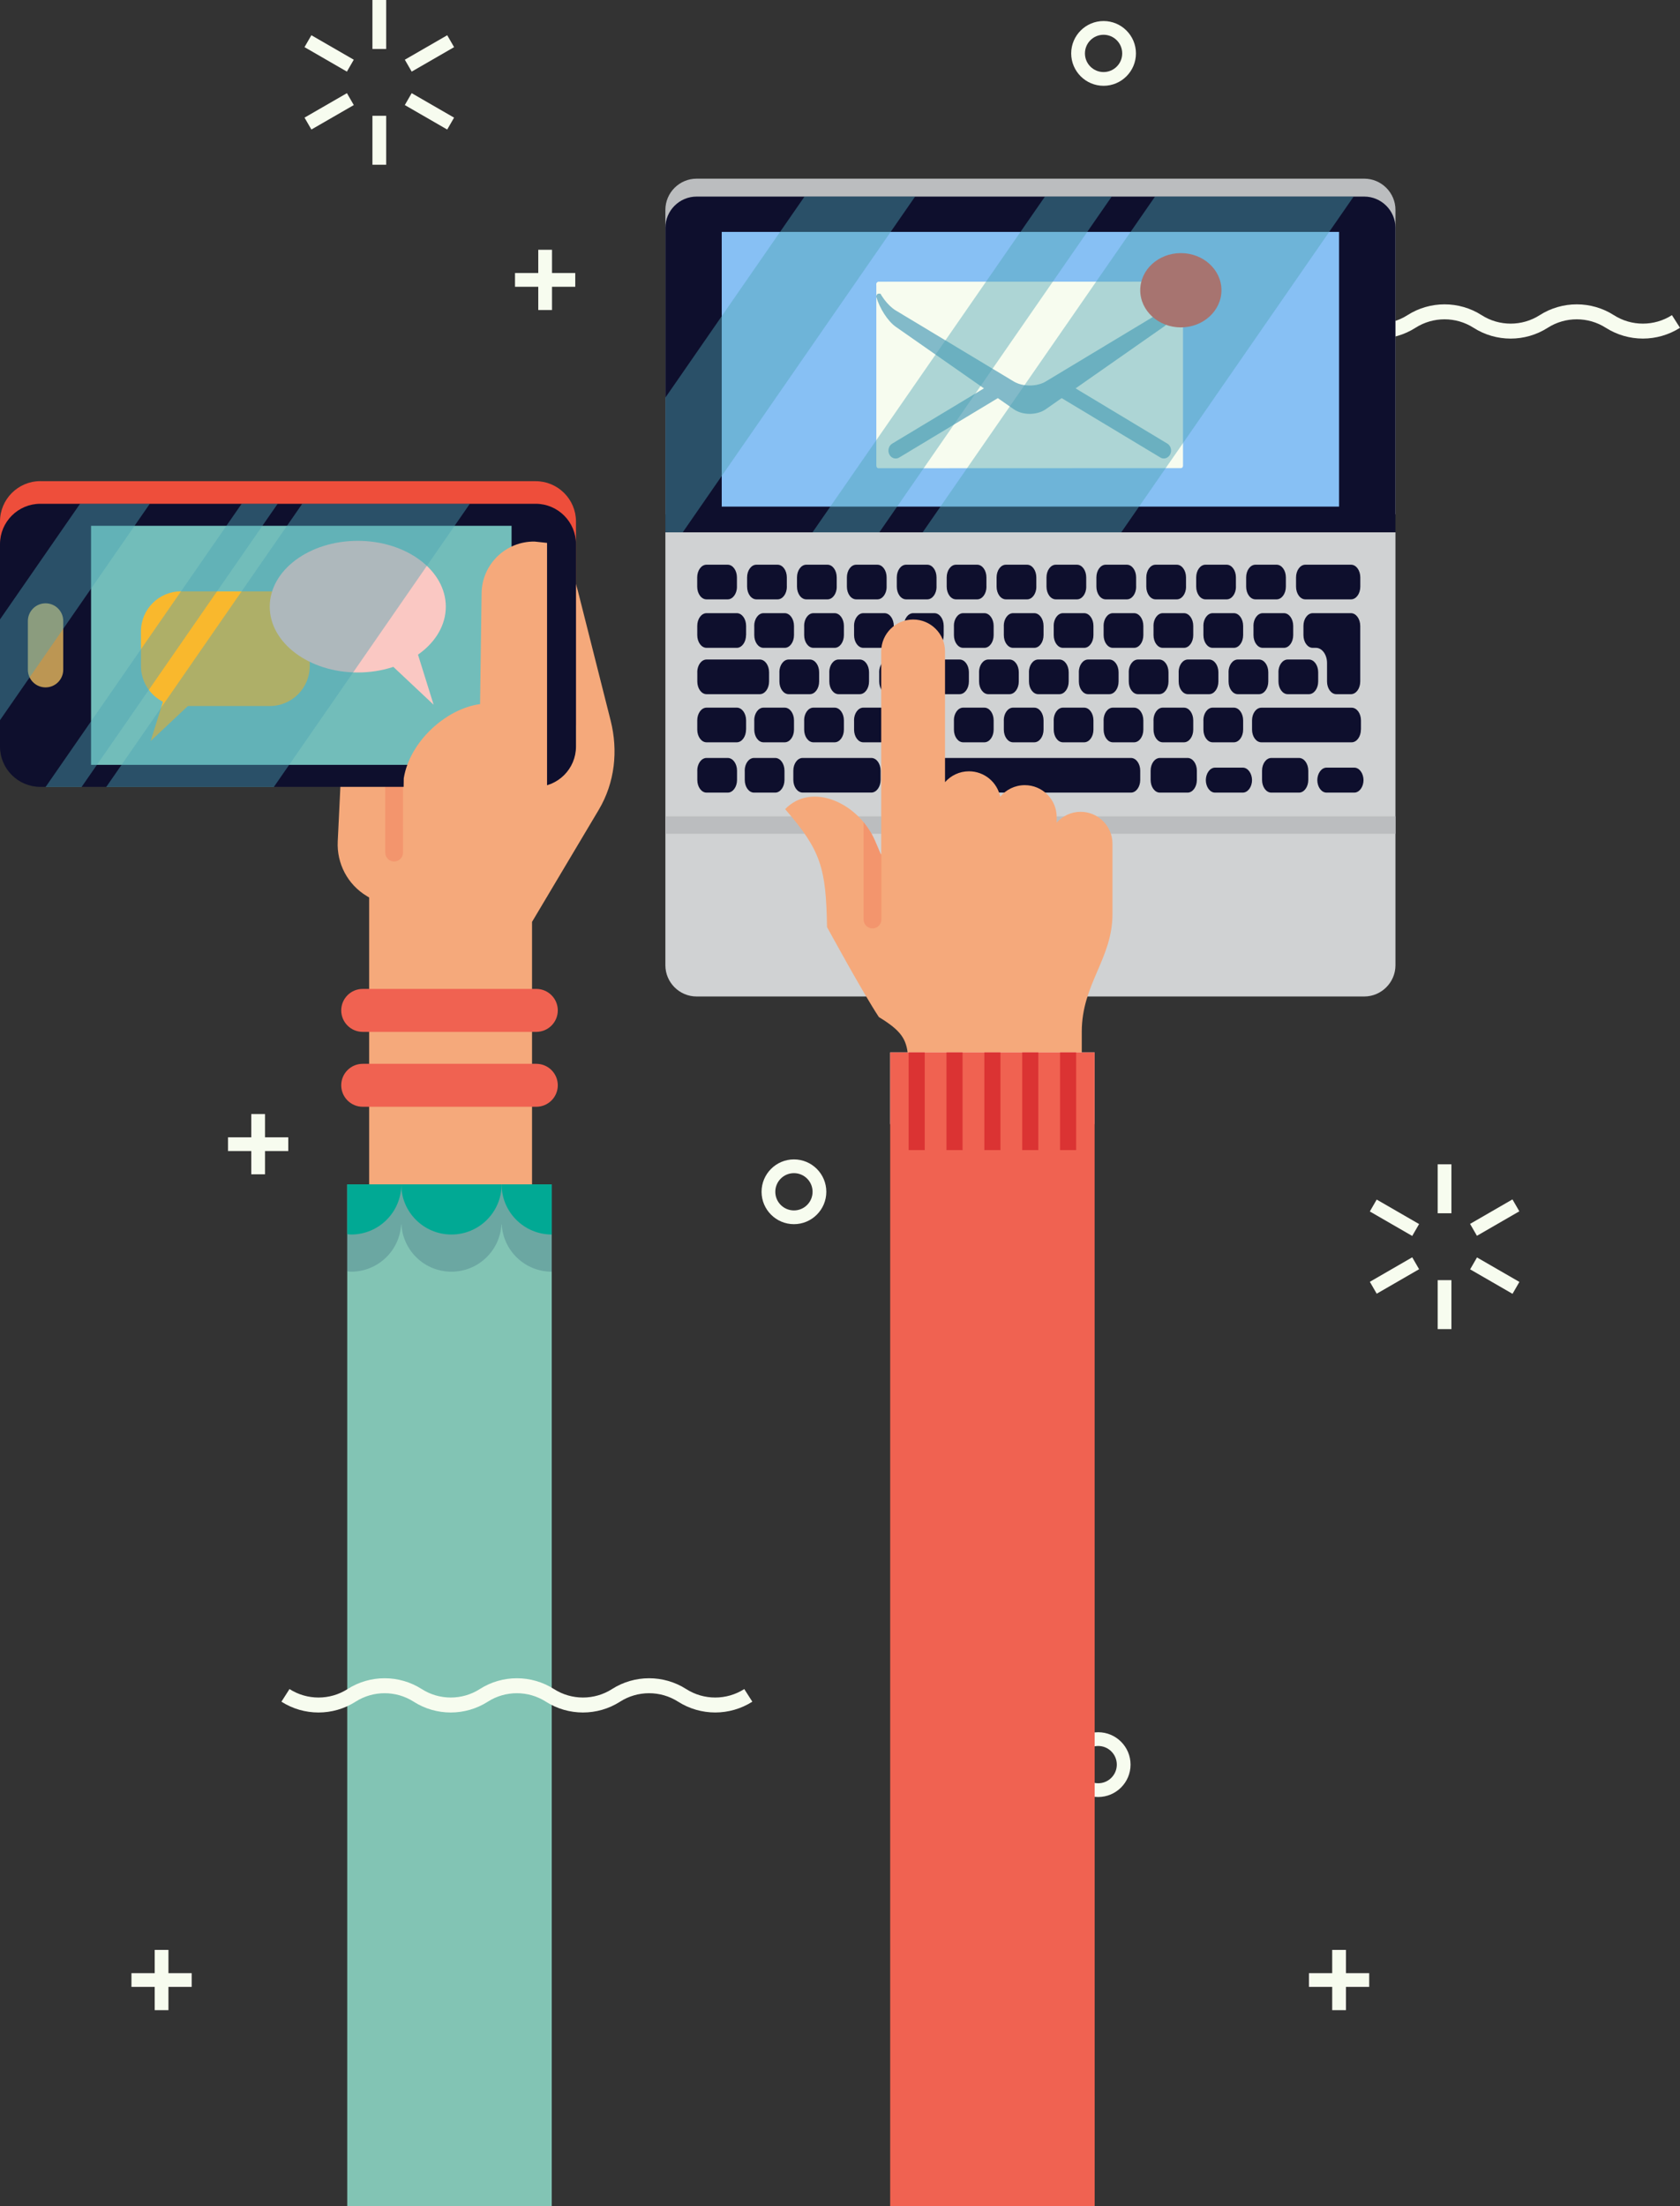 <?xml version="1.0" encoding="UTF-8"?>
<svg xmlns="http://www.w3.org/2000/svg" viewBox="0 0 302 396.51">
  <rect x="0" y="0" width="302" height="396.51" fill="#333333" stroke="none"/>
  <g style="isolation: isolate;">
    <g id="Layer_1" data-name="Layer 1">
      <g>
        <path d="M250.85,92.44V37.72c0-3.09-2.53-5.61-5.61-5.61H125.22c-3.08,0-5.61,2.52-5.61,5.61v54.72H250.85Z" style="fill: #bbbdbf;"/>
        <path d="M119.61,95.67v77.81c0,3.08,2.52,5.61,5.61,5.61h120.02c3.08,0,5.61-2.53,5.61-5.61V95.67H119.61Z" style="fill: #d0d2d3;"/>
        <path d="M295.33,60.85c-2.32,0-4.64-.65-6.67-1.94-3.17-2.03-7.27-2.03-10.44,0-4.05,2.59-9.28,2.59-13.33,0-3.17-2.03-7.26-2.03-10.44,0-4.05,2.59-9.28,2.59-13.33,0-3.17-2.03-7.27-2.03-10.44,0-4.05,2.59-9.28,2.59-13.33,0l1.45-2.27c3.17,2.03,7.27,2.03,10.44,0,4.05-2.59,9.28-2.59,13.33,0,3.17,2.03,7.27,2.03,10.44,0,4.05-2.59,9.29-2.59,13.33,0,3.17,2.03,7.27,2.03,10.44,0,4.05-2.59,9.28-2.59,13.33,0,3.17,2.03,7.27,2.03,10.44,0l1.45,2.27c-2.03,1.29-4.35,1.94-6.67,1.94Z" style="fill: #f7fcef;"/>
        <path d="M250.85,95.67V40.94c0-3.08-2.53-5.61-5.61-5.61H125.22c-3.09,0-5.61,2.53-5.61,5.61v54.72H250.85Z" style="fill: #0e0f2d;"/>
        <g>
          <path d="M134.11,131.12c0,1.26-.75,2.29-1.67,2.29h-5.43c-.92,0-1.67-1.02-1.67-2.28v-1.67c0-1.26,.75-2.28,1.67-2.28h5.44c.92,0,1.67,1.02,1.67,2.28v1.66Z" style="fill: #0e0f2d;"/>
          <path d="M134.11,114.14c0,1.26-.75,2.29-1.67,2.29h-5.43c-.92,0-1.67-1.02-1.67-2.28v-1.67c0-1.26,.75-2.28,1.67-2.28h5.44c.92,0,1.67,1.02,1.67,2.28v1.66Z" style="fill: #0e0f2d;"/>
          <path d="M244.64,131.12c0,1.26-.75,2.29-1.67,2.29h-16.23c-.92,0-1.67-1.02-1.67-2.28v-1.66c0-1.26,.75-2.28,1.67-2.28h16.24c.92,0,1.67,1.02,1.67,2.28v1.66Z" style="fill: #0e0f2d;"/>
          <path d="M226.87,138.5c0-1.26,.75-2.28,1.67-2.28h4.97c.92,0,1.67,1.02,1.67,2.29v1.66c0,1.26-.75,2.28-1.67,2.28h-4.98c-.92,0-1.66-1.02-1.66-2.28v-1.67Z" style="fill: #0e0f2d;"/>
          <path d="M206.84,138.5c0-1.26,.75-2.28,1.67-2.28h4.97c.92,0,1.67,1.02,1.67,2.29v1.66c0,1.26-.75,2.28-1.67,2.28h-4.98c-.92,0-1.66-1.02-1.66-2.28v-1.67Z" style="fill: #0e0f2d;"/>
          <path d="M133.87,138.5c0-1.26,.75-2.28,1.67-2.28h3.81c.92,0,1.67,1.02,1.67,2.29v1.66c0,1.26-.75,2.28-1.67,2.28h-3.81c-.92,0-1.66-1.02-1.66-2.28v-1.67Z" style="fill: #0e0f2d;"/>
          <g>
            <path d="M135.58,129.46c0-1.26,.75-2.28,1.67-2.28h3.81c.92,0,1.67,1.02,1.67,2.29v1.66c0,1.26-.75,2.28-1.67,2.28h-3.81c-.92,0-1.66-1.02-1.66-2.28v-1.67Z" style="fill: #0e0f2d;"/>
            <path d="M144.55,129.46c0-1.26,.75-2.28,1.67-2.28h3.81c.92,0,1.67,1.02,1.67,2.29v1.66c0,1.26-.75,2.28-1.67,2.28h-3.81c-.92,0-1.66-1.02-1.66-2.28v-1.67Z" style="fill: #0e0f2d;"/>
            <path d="M153.52,129.46c0-1.26,.75-2.28,1.67-2.28h3.81c.92,0,1.67,1.02,1.67,2.29v1.66c0,1.26-.75,2.28-1.67,2.28h-3.81c-.92,0-1.66-1.02-1.66-2.28v-1.67Z" style="fill: #0e0f2d;"/>
            <path d="M162.49,129.46c0-1.26,.75-2.28,1.67-2.28h3.81c.92,0,1.67,1.02,1.67,2.29v1.66c0,1.26-.75,2.28-1.67,2.28h-3.81c-.92,0-1.66-1.02-1.66-2.28v-1.67Z" style="fill: #0e0f2d;"/>
            <path d="M171.47,129.46c0-1.26,.75-2.28,1.67-2.28h3.81c.92,0,1.67,1.02,1.67,2.29v1.66c0,1.26-.75,2.28-1.67,2.28h-3.81c-.92,0-1.66-1.02-1.66-2.28v-1.67Z" style="fill: #0e0f2d;"/>
            <path d="M180.44,129.46c0-1.26,.75-2.28,1.67-2.28h3.81c.92,0,1.67,1.02,1.67,2.29v1.66c0,1.26-.75,2.28-1.67,2.28h-3.81c-.92,0-1.66-1.02-1.66-2.28v-1.67Z" style="fill: #0e0f2d;"/>
            <path d="M189.41,129.46c0-1.26,.75-2.28,1.67-2.28h3.81c.92,0,1.67,1.02,1.67,2.29v1.66c0,1.26-.75,2.28-1.67,2.28h-3.81c-.92,0-1.66-1.02-1.66-2.28v-1.67Z" style="fill: #0e0f2d;"/>
            <path d="M198.38,129.46c0-1.26,.75-2.28,1.67-2.28h3.81c.92,0,1.67,1.02,1.67,2.29v1.66c0,1.26-.75,2.28-1.67,2.28h-3.81c-.92,0-1.66-1.02-1.66-2.28v-1.67Z" style="fill: #0e0f2d;"/>
            <path d="M207.35,129.46c0-1.26,.75-2.28,1.67-2.28h3.81c.92,0,1.67,1.02,1.67,2.29v1.66c0,1.26-.75,2.28-1.67,2.28h-3.81c-.92,0-1.66-1.02-1.66-2.28v-1.67Z" style="fill: #0e0f2d;"/>
            <path d="M216.32,129.46c0-1.26,.75-2.28,1.67-2.28h3.81c.92,0,1.67,1.02,1.67,2.29v1.66c0,1.26-.75,2.28-1.67,2.28h-3.81c-.92,0-1.66-1.02-1.66-2.28v-1.67Z" style="fill: #0e0f2d;"/>
          </g>
          <path d="M135.58,112.48c0-1.26,.75-2.28,1.67-2.28h3.81c.92,0,1.67,1.02,1.67,2.29v1.66c0,1.26-.75,2.28-1.67,2.28h-3.81c-.92,0-1.66-1.02-1.66-2.28v-1.67Z" style="fill: #0e0f2d;"/>
          <path d="M144.55,112.48c0-1.26,.75-2.28,1.67-2.28h3.81c.92,0,1.67,1.02,1.67,2.29v1.66c0,1.26-.75,2.28-1.67,2.28h-3.81c-.92,0-1.66-1.02-1.66-2.28v-1.67Z" style="fill: #0e0f2d;"/>
          <path d="M153.52,112.48c0-1.26,.75-2.28,1.67-2.28h3.81c.92,0,1.67,1.02,1.67,2.29v1.66c0,1.26-.75,2.28-1.67,2.28h-3.81c-.92,0-1.66-1.02-1.66-2.28v-1.67Z" style="fill: #0e0f2d;"/>
          <path d="M162.49,112.48c0-1.26,.75-2.28,1.67-2.28h3.81c.92,0,1.67,1.02,1.67,2.29v1.66c0,1.26-.75,2.28-1.67,2.28h-3.81c-.92,0-1.66-1.02-1.66-2.28v-1.67Z" style="fill: #0e0f2d;"/>
          <path d="M171.47,112.48c0-1.26,.75-2.28,1.67-2.28h3.81c.92,0,1.67,1.02,1.67,2.29v1.66c0,1.26-.75,2.28-1.67,2.28h-3.81c-.92,0-1.66-1.02-1.66-2.28v-1.67Z" style="fill: #0e0f2d;"/>
          <path d="M180.44,112.48c0-1.26,.75-2.28,1.67-2.28h3.81c.92,0,1.67,1.02,1.67,2.29v1.66c0,1.26-.75,2.28-1.67,2.28h-3.81c-.92,0-1.66-1.02-1.66-2.28v-1.67Z" style="fill: #0e0f2d;"/>
          <path d="M189.41,112.48c0-1.26,.75-2.28,1.67-2.28h3.81c.92,0,1.67,1.02,1.67,2.29v1.66c0,1.26-.75,2.28-1.67,2.28h-3.81c-.92,0-1.66-1.02-1.66-2.28v-1.67Z" style="fill: #0e0f2d;"/>
          <path d="M198.38,112.48c0-1.26,.75-2.28,1.67-2.28h3.81c.92,0,1.67,1.02,1.67,2.29v1.66c0,1.26-.75,2.28-1.67,2.28h-3.81c-.92,0-1.66-1.02-1.66-2.28v-1.67Z" style="fill: #0e0f2d;"/>
          <path d="M207.35,112.48c0-1.26,.75-2.28,1.67-2.28h3.81c.92,0,1.67,1.02,1.67,2.29v1.66c0,1.26-.75,2.28-1.67,2.28h-3.81c-.92,0-1.66-1.02-1.66-2.28v-1.67Z" style="fill: #0e0f2d;"/>
          <path d="M216.32,112.48c0-1.26,.75-2.28,1.67-2.28h3.81c.92,0,1.67,1.02,1.67,2.29v1.66c0,1.26-.75,2.28-1.67,2.28h-3.81c-.92,0-1.66-1.02-1.66-2.28v-1.67Z" style="fill: #0e0f2d;"/>
          <path d="M225.32,112.48c0-1.26,.75-2.28,1.67-2.28h3.81c.92,0,1.67,1.02,1.67,2.29v1.66c0,1.26-.75,2.28-1.67,2.28h-3.81c-.92,0-1.66-1.02-1.66-2.28v-1.67Z" style="fill: #0e0f2d;"/>
          <path d="M140.1,120.81c0-1.26,.75-2.28,1.67-2.28h3.81c.92,0,1.67,1.02,1.67,2.29v1.66c0,1.26-.75,2.28-1.67,2.28h-3.81c-.92,0-1.66-1.02-1.66-2.28v-1.67Z" style="fill: #0e0f2d;"/>
          <path d="M213.21,105.44c0,1.26-.75,2.28-1.67,2.28h-3.81c-.92,0-1.67-1.02-1.67-2.29v-1.66c0-1.26,.75-2.28,1.67-2.28h3.81c.92,0,1.66,1.02,1.66,2.28v1.67Z" style="fill: #0e0f2d;"/>
          <path d="M204.24,105.44c0,1.26-.75,2.28-1.67,2.28h-3.81c-.92,0-1.67-1.02-1.67-2.29v-1.66c0-1.26,.75-2.28,1.67-2.28h3.81c.92,0,1.66,1.02,1.66,2.28v1.67Z" style="fill: #0e0f2d;"/>
          <path d="M195.27,105.44c0,1.26-.75,2.28-1.67,2.28h-3.81c-.92,0-1.67-1.02-1.67-2.29v-1.66c0-1.26,.75-2.28,1.67-2.28h3.81c.92,0,1.66,1.02,1.66,2.28v1.67Z" style="fill: #0e0f2d;"/>
          <path d="M186.3,105.44c0,1.26-.75,2.28-1.67,2.28h-3.81c-.92,0-1.67-1.02-1.67-2.29v-1.66c0-1.26,.75-2.28,1.67-2.28h3.81c.92,0,1.66,1.02,1.66,2.28v1.67Z" style="fill: #0e0f2d;"/>
          <path d="M177.33,105.44c0,1.26-.75,2.28-1.67,2.28h-3.81c-.92,0-1.67-1.02-1.67-2.29v-1.66c0-1.26,.75-2.28,1.67-2.28h3.81c.92,0,1.66,1.02,1.66,2.28v1.67Z" style="fill: #0e0f2d;"/>
          <path d="M244.53,105.44c0,1.26-.75,2.28-1.67,2.28h-8.21c-.92,0-1.67-1.02-1.67-2.29v-1.66c0-1.26,.75-2.28,1.67-2.28h8.22c.92,0,1.66,1.02,1.66,2.28v1.67Z" style="fill: #0e0f2d;"/>
          <path d="M231.15,105.44c0,1.26-.75,2.28-1.67,2.28h-3.8c-.92,0-1.67-1.02-1.67-2.29v-1.66c0-1.26,.75-2.28,1.67-2.28h3.81c.92,0,1.66,1.02,1.66,2.28v1.67Z" style="fill: #0e0f2d;"/>
          <path d="M222.18,105.44c0,1.26-.75,2.28-1.67,2.28h-3.81c-.92,0-1.67-1.02-1.67-2.29v-1.66c0-1.26,.75-2.28,1.67-2.28h3.81c.92,0,1.66,1.02,1.66,2.28v1.67Z" style="fill: #0e0f2d;"/>
          <path d="M168.36,105.44c0,1.26-.75,2.28-1.67,2.28h-3.81c-.92,0-1.67-1.02-1.67-2.29v-1.66c0-1.26,.75-2.28,1.67-2.28h3.81c.92,0,1.66,1.02,1.66,2.28v1.67Z" style="fill: #0e0f2d;"/>
          <path d="M159.39,105.44c0,1.26-.75,2.28-1.67,2.28h-3.81c-.92,0-1.67-1.02-1.67-2.29v-1.66c0-1.26,.75-2.28,1.67-2.28h3.81c.92,0,1.66,1.02,1.66,2.28v1.67Z" style="fill: #0e0f2d;"/>
          <path d="M150.42,105.44c0,1.26-.75,2.28-1.67,2.28h-3.81c-.92,0-1.67-1.02-1.67-2.29v-1.66c0-1.26,.75-2.28,1.67-2.28h3.81c.92,0,1.66,1.02,1.66,2.28v1.67Z" style="fill: #0e0f2d;"/>
          <path d="M141.45,105.44c0,1.26-.75,2.28-1.67,2.28h-3.81c-.92,0-1.67-1.02-1.67-2.29v-1.66c0-1.26,.75-2.28,1.67-2.28h3.81c.92,0,1.66,1.02,1.66,2.28v1.67Z" style="fill: #0e0f2d;"/>
          <path d="M132.48,105.44c0,1.26-.75,2.28-1.67,2.28h-3.81c-.92,0-1.67-1.02-1.67-2.29v-1.66c0-1.26,.75-2.28,1.67-2.28h3.81c.92,0,1.66,1.02,1.66,2.28v1.67Z" style="fill: #0e0f2d;"/>
          <path d="M149.07,120.81c0-1.26,.75-2.28,1.67-2.28h3.81c.92,0,1.67,1.02,1.67,2.29v1.66c0,1.26-.75,2.28-1.67,2.28h-3.81c-.92,0-1.66-1.02-1.66-2.28v-1.67Z" style="fill: #0e0f2d;"/>
          <path d="M125.34,120.81c0-1.26,.75-2.28,1.67-2.28h9.57c.92,0,1.67,1.02,1.67,2.29v1.66c0,1.26-.75,2.28-1.67,2.28h-9.57c-.92,0-1.66-1.02-1.66-2.28v-1.67Z" style="fill: #0e0f2d;"/>
          <path d="M158.04,120.81c0-1.26,.75-2.28,1.67-2.28h3.81c.92,0,1.67,1.02,1.67,2.29v1.66c0,1.26-.75,2.28-1.67,2.28h-3.81c-.92,0-1.66-1.02-1.66-2.28v-1.67Z" style="fill: #0e0f2d;"/>
          <path d="M167.02,120.81c0-1.26,.75-2.28,1.67-2.28h3.81c.92,0,1.67,1.02,1.67,2.29v1.66c0,1.26-.75,2.28-1.67,2.28h-3.81c-.92,0-1.66-1.02-1.66-2.28v-1.67Z" style="fill: #0e0f2d;"/>
          <path d="M175.99,120.81c0-1.26,.75-2.28,1.67-2.28h3.81c.92,0,1.67,1.02,1.67,2.29v1.66c0,1.26-.75,2.28-1.67,2.28h-3.81c-.92,0-1.66-1.02-1.66-2.28v-1.67Z" style="fill: #0e0f2d;"/>
          <path d="M184.96,120.81c0-1.26,.75-2.28,1.67-2.28h3.81c.92,0,1.67,1.02,1.67,2.29v1.66c0,1.26-.75,2.28-1.67,2.28h-3.81c-.92,0-1.66-1.02-1.66-2.28v-1.67Z" style="fill: #0e0f2d;"/>
          <path d="M193.93,120.81c0-1.26,.75-2.28,1.67-2.28h3.81c.92,0,1.67,1.02,1.67,2.29v1.66c0,1.26-.75,2.28-1.67,2.28h-3.81c-.92,0-1.66-1.02-1.66-2.28v-1.67Z" style="fill: #0e0f2d;"/>
          <path d="M202.9,120.81c0-1.26,.75-2.28,1.67-2.28h3.81c.92,0,1.67,1.02,1.67,2.29v1.66c0,1.26-.75,2.28-1.67,2.28h-3.81c-.92,0-1.66-1.02-1.66-2.28v-1.67Z" style="fill: #0e0f2d;"/>
          <path d="M211.87,120.81c0-1.26,.75-2.28,1.67-2.28h3.81c.92,0,1.67,1.02,1.67,2.29v1.66c0,1.26-.75,2.28-1.67,2.28h-3.81c-.92,0-1.66-1.02-1.66-2.28v-1.67Z" style="fill: #0e0f2d;"/>
          <path d="M220.84,120.81c0-1.26,.75-2.28,1.67-2.28h3.81c.92,0,1.67,1.02,1.67,2.29v1.66c0,1.26-.75,2.28-1.67,2.28h-3.81c-.92,0-1.66-1.02-1.66-2.28v-1.67Z" style="fill: #0e0f2d;"/>
          <path d="M229.81,120.81c0-1.26,.75-2.28,1.67-2.28h3.81c.92,0,1.67,1.02,1.67,2.29v1.66c0,1.26-.75,2.28-1.67,2.28h-3.81c-.92,0-1.66-1.02-1.66-2.28v-1.67Z" style="fill: #0e0f2d;"/>
          <path d="M242.86,110.2h-6.88c-.92,0-1.67,1.02-1.67,2.28v1.67c0,1.26,.75,2.28,1.66,2.28h.59c1.1,0,1.99,1.22,1.99,2.73v3.32c0,1.26,.75,2.28,1.66,2.28h2.64c.92,0,1.67-1.02,1.67-2.28v-9.99c0-1.26-.75-2.29-1.67-2.29Z" style="fill: #0e0f2d;"/>
          <path d="M125.34,138.5c0-1.26,.75-2.28,1.67-2.28h3.81c.92,0,1.67,1.02,1.67,2.29v1.66c0,1.26-.75,2.28-1.67,2.28h-3.81c-.92,0-1.66-1.02-1.66-2.28v-1.67Z" style="fill: #0e0f2d;"/>
          <g>
            <path d="M236.8,140.24c0-1.26,.75-2.28,1.67-2.28h4.97c.92,0,1.67,1.02,1.67,2.29v-.08c0,1.26-.75,2.28-1.67,2.28h-4.98c-.92,0-1.66-1.02-1.66-2.28v.08Z" style="fill: #0e0f2d;"/>
            <path d="M216.76,140.24c0-1.26,.75-2.28,1.67-2.28h4.97c.92,0,1.67,1.02,1.67,2.29v-.08c0,1.26-.75,2.28-1.67,2.28h-4.98c-.92,0-1.66-1.02-1.66-2.28v.08Z" style="fill: #0e0f2d;"/>
          </g>
          <path d="M180.07,142.44h-18.52c-.92,0-1.67-1.02-1.67-2.28v-1.66c0-1.26,.75-2.28,1.67-2.28h41.75c.92,0,1.67,1.02,1.67,2.29v1.66c0,1.26-.75,2.28-1.67,2.28h-23.23Z" style="fill: #0e0f2d;"/>
          <path d="M142.61,138.5c0-1.26,.75-2.28,1.67-2.28h12.35c.92,0,1.67,1.02,1.67,2.28v1.66c0,1.26-.75,2.28-1.67,2.28h-12.35c-.92,0-1.67-1.02-1.67-2.28v-1.66Z" style="fill: #0e0f2d;"/>
        </g>
        <polygon points="250.85 149.85 119.61 149.85 119.61 146.72 250.85 146.72 250.85 149.85 250.85 149.85" style="fill: #bbbdbf;"/>
        <rect x="129.74" y="41.68" width="110.97" height="49.37" style="fill: #87c0f4;"/>
        <g>
          <path d="M212.67,83.67c0,.26-.17,.47-.37,.46l-54.4,.02c-.21,0-.37-.21-.37-.47V51.13c0-.26,.16-.47,.37-.47l54.39-.02c.21,0,.37,.21,.37,.46v32.56Z" style="fill: #f7fcef;"/>
          <path d="M209.21,82.4c-.21,0-.43-.06-.63-.18l-21.24-12.78c-1.19-.72-3.27-.72-4.46,0l-21.24,12.79c-.63,.38-1.43,.13-1.77-.56-.35-.69-.12-1.56,.51-1.94l21.24-12.79c1.96-1.18,5.02-1.18,6.98,0l21.24,12.78c.63,.38,.86,1.25,.51,1.94-.24,.47-.68,.74-1.15,.74h0Z" style="fill: #82bac9;"/>
          <path d="M212.27,52.77h-54.32c-.24,0-.43,.25-.43,.54v.02c.59,2.07,2.07,4.39,3.49,5.39l21.24,14.84c1.57,1.1,4.15,1.09,5.72,0l21.24-14.85c1.42-1,2.9-3.31,3.49-5.38v-.02c0-.3-.2-.54-.43-.54Z" style="fill: #82bac9;"/>
          <path d="M212.27,50.65h-54.32c-.24,.01-.43,.22-.43,.48v.02c.59,1.79,2.06,3.78,3.49,4.64l21.24,12.78c1.57,.95,4.15,.95,5.72,0l21.24-12.79c1.42-.86,2.9-2.85,3.49-4.64v-.02c0-.26-.19-.46-.43-.46Z" style="fill: #f7fcef;"/>
        </g>
        <path d="M219.57,52.16c0-3.69-3.27-6.67-7.3-6.67s-7.3,2.99-7.3,6.67,3.27,6.68,7.3,6.68,7.3-2.99,7.3-6.68Z" style="fill: #ee4e3b;"/>
        <g style="mix-blend-mode: screen; opacity: .44;">
          <polygon points="158.07 95.67 146.06 95.67 187.84 35.33 199.84 35.33 158.07 95.67" style="fill: #4da3b5;"/>
        </g>
        <g style="mix-blend-mode: screen; opacity: .44;">
          <polygon points="122.73 95.67 119.61 95.66 119.61 71.46 144.62 35.33 164.5 35.33 122.73 95.67" style="fill: #4da3b5;"/>
        </g>
        <g style="mix-blend-mode: screen; opacity: .44;">
          <polygon points="201.56 95.67 165.86 95.67 207.63 35.33 243.33 35.33 201.56 95.67" style="fill: #4da3b5;"/>
        </g>
        <g>
          <path d="M194.46,189.74s0-3.69,0-4.3c0-8.61,5.52-13.11,5.52-21.18v-12.62c0-3.17-2.57-5.74-5.73-5.74-1.71,0-3.25,.76-4.3,1.95v-1.01c0-3.17-2.57-5.73-5.73-5.73-1.78,0-3.37,.81-4.42,2.08-.54-2.61-2.85-4.57-5.62-4.57-1.71,0-3.25,.76-4.3,1.95v-23.5c0-3.16-2.57-5.73-5.73-5.73s-5.74,2.57-5.74,5.73v36.36l-.08,.11c-.4-.96-.76-1.82-1.03-2.45-2.92-6.74-11.34-10.65-16.16-5.67,6.47,7.47,7.34,10.58,7.53,21.2,0,0,6.48,11.89,9.32,16.17,3.94,2.4,4.98,3.91,5.23,6.96h31.25Z" style="fill: #f5a97b;"/>
          <rect x="160.02" y="189.14" width="36.76" height="12.89" style="fill: #f6e8e7;"/>
          <g style="opacity: .22;">
            <path d="M156.7,149.88c.6,1.08,1.74,3.85,1.74,3.85v11.53c0,.88-.72,1.6-1.6,1.6s-1.6-.72-1.6-1.6v-17.51s1,1.3,1.47,2.13Z" style="fill: #ee4e3b;"/>
          </g>
        </g>
        <g>
          <path d="M61.64,132.03c.03-.2,.1-.38,.14-.58,.09-.54,.22-1.08,.39-1.6,.61-1.99,11.57-19.99,11.57-19.99l19.83-16.94c.19,.11,.37,.23,.55,.35,4.61,2.8,8.3,7.18,9.73,12.81,0,0,5.9,23.33,5.95,23.54,1.29,5.24,.79,10.95-2.18,15.94l-11.98,20.12v91.94s-29.28-.97-29.28-.97v-95.35s-.38-.23-.38-.23c-3.56-2.12-5.45-5.95-5.27-9.82l.93-19.22Z" style="fill: #f5a97b;"/>
          <g style="opacity: .22;">
            <path d="M72.45,153.23c0,.89-.72,1.6-1.6,1.6s-1.6-.72-1.6-1.6v-14.25c0-.89,.72-1.6,1.6-1.6s1.6,.72,1.6,1.6v14.25Z" style="fill: #ee4e3b;"/>
          </g>
          <g>
            <path d="M7.26,86.48H96.29c4,0,7.25,3.25,7.25,7.25v36.38c0,4-3.25,7.25-7.25,7.25H7.25c-4,0-7.25-3.25-7.25-7.25v-36.38c0-4,3.25-7.26,7.26-7.26Z" style="fill: #ee4e3b;"/>
            <path d="M7.25,90.54H96.29c4,0,7.25,3.25,7.25,7.25v36.38c0,4-3.25,7.25-7.25,7.25H7.25c-4,0-7.25-3.25-7.25-7.25v-36.38c0-4,3.25-7.25,7.25-7.25Z" style="fill: #0e0f2d;"/>
            <rect x="16.37" y="94.5" width="75.59" height="42.96" style="fill: #72bdba;"/>
            <rect x="96.89" y="108.43" width="1.71" height="15.11" style="fill: #0e0f2d;"/>
            <path d="M8.19,108.43c-1.76,0-3.18,1.43-3.18,3.18v8.75c0,1.76,1.42,3.18,3.18,3.18s3.18-1.43,3.18-3.18v-8.75c0-1.76-1.42-3.18-3.18-3.18Z" style="fill: #bc9653;"/>
          </g>
          <path d="M100.27,181.59c0,2.13-1.73,3.86-3.86,3.86h-31.21c-2.13,0-3.86-1.73-3.86-3.86s1.73-3.86,3.86-3.86h31.21c2.13,0,3.86,1.73,3.86,3.86Z" style="fill: #f06251;"/>
          <path d="M100.27,195.05c0,2.13-1.73,3.86-3.86,3.86h-31.21c-2.13,0-3.86-1.73-3.86-3.86s1.73-3.86,3.86-3.86h31.21c2.13,0,3.86,1.73,3.86,3.86Z" style="fill: #f06251;"/>
          <g>
            <path d="M32.52,106.29h15.98c3.96,0,7.18,3.22,7.18,7.18v6.24c0,3.96-3.22,7.18-7.18,7.18h-15.98c-3.96,0-7.18-3.22-7.18-7.18v-6.25c0-3.96,3.22-7.18,7.18-7.18Z" style="fill: #f9b82d;"/>
            <polygon points="27.09 133.17 30.71 121.57 36.62 124.21 27.09 133.17" style="fill: #f9b82d;"/>
          </g>
          <g>
            <path d="M48.49,109.03c0,6.53,7.09,11.83,15.82,11.83s15.83-5.3,15.83-11.83-7.09-11.83-15.83-11.83-15.82,5.3-15.82,11.83Z" style="fill: #fac8c3;"/>
            <polygon points="77.95 126.66 74.33 115.06 68.42 117.7 77.95 126.66" style="fill: #fac8c3;"/>
          </g>
          <g style="mix-blend-mode: screen; opacity: .44;">
            <polygon points="49.21 141.46 19.08 141.46 54.33 90.54 84.46 90.54 49.21 141.46" style="fill: #4da3b5;"/>
          </g>
          <g style="mix-blend-mode: screen; opacity: .44;">
            <polygon points="14.65 141.46 8.18 141.46 43.44 90.54 49.91 90.54 14.65 141.46" style="fill: #4da3b5;"/>
          </g>
          <g style="mix-blend-mode: screen; opacity: .44;">
            <polygon points="0 129.43 0 111.32 14.39 90.54 26.93 90.54 0 129.43" style="fill: #4da3b5;"/>
          </g>
          <g>
            <rect x="62.42" y="212.86" width="36.76" height="183.64" style="fill: #82c4b4;"/>
            <g style="mix-blend-mode: multiply; opacity: .22;">
              <path d="M62.42,212.86v15.62c.23,.02,.46,.07,.7,.07,4.8,0,8.72-3.76,8.99-8.49h.05c.27,4.74,4.19,8.49,8.99,8.49s8.72-3.76,8.99-8.49h.05c.27,4.74,4.19,8.49,8.99,8.49v-15.69H62.42Z" style="fill: #1a3e66;"/>
            </g>
            <g>
              <path d="M90.17,212.86c0,4.98-4.04,9.01-9.02,9.01s-9.02-4.03-9.02-9.01h18.04Z" style="fill: #01a994;"/>
              <path d="M62.42,212.86v8.94c.23,.02,.46,.07,.7,.07,4.98,0,9.02-4.03,9.02-9.01h-9.71Z" style="fill: #01a994;"/>
              <path d="M99.19,212.86h-9.02c0,4.98,4.04,9.01,9.02,9.01v-9.01Z" style="fill: #01a994;"/>
            </g>
          </g>
          <path d="M96.1,97.33l2.24,.24v63.59s-14.17,.33-14.17,.33l-6.81-4.05c-3.56-2.12-5.07-5.95-4.89-9.81l.11-7.75c1.06-6.57,7.55-12.5,13.72-13.34l.27-19.93c.07-5.19,4.34-9.35,9.54-9.28Z" style="fill: #f5a97b;"/>
        </g>
        <g>
          <rect x="267.46" y="224.87" width="2.47" height="8.8" transform="translate(-64.2 347.32) rotate(-60)" style="fill: #f7fcef;"/>
          <rect x="249.43" y="214.46" width="2.47" height="8.8" transform="translate(-64.2 326.51) rotate(-60)" style="fill: #f7fcef;"/>
          <rect x="258.44" y="230.07" width="2.47" height="8.8" style="fill: #f7fcef;"/>
          <rect x="258.44" y="209.25" width="2.47" height="8.8" style="fill: #f7fcef;"/>
          <rect x="246.27" y="228.03" width="8.8" height="2.47" transform="translate(-81.06 156.08) rotate(-30.01)" style="fill: #f7fcef;"/>
          <rect x="264.29" y="217.62" width="8.8" height="2.47" transform="translate(-73.44 163.7) rotate(-30.01)" style="fill: #f7fcef;"/>
        </g>
        <g>
          <rect x="75.96" y="15.61" width="2.47" height="8.8" transform="translate(21.27 76.86) rotate(-60)" style="fill: #f7fcef;"/>
          <rect x="57.93" y="5.2" width="2.47" height="8.8" transform="translate(21.27 56.04) rotate(-60)" style="fill: #f7fcef;"/>
          <rect x="66.95" y="20.81" width="2.47" height="8.8" style="fill: #f7fcef;"/>
          <rect x="66.95" width="2.47" height="8.8" style="fill: #f7fcef;"/>
          <rect x="54.77" y="18.77" width="8.8" height="2.47" transform="translate(-2.08 32.25) rotate(-29.98)" style="fill: #f7fcef;"/>
          <rect x="72.8" y="8.37" width="8.8" height="2.47" transform="translate(5.53 39.86) rotate(-29.98)" style="fill: #f7fcef;"/>
        </g>
        <g>
          <rect x="96.76" y="44.89" width="2.47" height="10.83" style="fill: #f7fcef;"/>
          <rect x="92.58" y="49.07" width="10.83" height="2.47" style="fill: #f7fcef;"/>
        </g>
        <g>
          <rect x="27.81" y="350.44" width="2.47" height="10.83" style="fill: #f7fcef;"/>
          <rect x="23.63" y="354.62" width="10.83" height="2.47" style="fill: #f7fcef;"/>
        </g>
        <g>
          <rect x="45.17" y="200.22" width="2.47" height="10.83" style="fill: #f7fcef;"/>
          <rect x="40.99" y="204.4" width="10.83" height="2.47" style="fill: #f7fcef;"/>
        </g>
        <g>
          <rect x="239.48" y="350.44" width="2.47" height="10.83" style="fill: #f7fcef;"/>
          <rect x="235.3" y="354.62" width="10.83" height="2.47" style="fill: #f7fcef;"/>
        </g>
        <path d="M128.57,307.77c-2.32,0-4.64-.65-6.67-1.94-3.17-2.03-7.27-2.03-10.44,0-4.05,2.59-9.28,2.59-13.33,0-3.17-2.03-7.27-2.03-10.44,0-4.05,2.59-9.28,2.59-13.33,0-3.17-2.03-7.27-2.03-10.44,0-4.05,2.59-9.28,2.59-13.33,0l1.45-2.27c3.17,2.03,7.27,2.03,10.44,0,4.05-2.59,9.28-2.59,13.33,0,3.17,2.03,7.27,2.03,10.44,0,4.05-2.59,9.28-2.59,13.33,0,3.17,2.03,7.27,2.03,10.44,0,4.05-2.59,9.28-2.59,13.33,0,3.17,2.03,7.27,2.03,10.44,0l1.45,2.27c-2.03,1.29-4.35,1.94-6.67,1.94Z" style="fill: #f7fcef;"/>
        <path d="M142.72,220.01c-3.21,0-5.82-2.61-5.82-5.82s2.61-5.82,5.82-5.82,5.82,2.61,5.82,5.82-2.61,5.82-5.82,5.82Zm0-9.17c-1.85,0-3.35,1.5-3.35,3.35s1.5,3.35,3.35,3.35,3.35-1.5,3.35-3.35-1.5-3.35-3.35-3.35Z" style="fill: #f7fcef;"/>
        <path d="M197.41,322.96c-3.21,0-5.82-2.61-5.82-5.82s2.61-5.82,5.82-5.82,5.82,2.61,5.82,5.82-2.61,5.82-5.82,5.82Zm0-9.17c-1.85,0-3.35,1.5-3.35,3.35s1.5,3.35,3.35,3.35,3.35-1.5,3.35-3.35-1.5-3.35-3.35-3.35Z" style="fill: #f7fcef;"/>
        <path d="M198.38,15.42c-3.21,0-5.82-2.61-5.82-5.82s2.61-5.82,5.82-5.82,5.82,2.61,5.82,5.82-2.61,5.82-5.82,5.82Zm0-9.17c-1.85,0-3.35,1.5-3.35,3.35s1.5,3.35,3.35,3.35,3.35-1.5,3.35-3.35-1.5-3.35-3.35-3.35Z" style="fill: #f7fcef;"/>
        <polygon points="160.02 396.51 196.78 396.51 196.77 189.14 160.02 189.14 160.02 396.51" style="fill: #f06251;"/>
        <g>
          <rect x="190.56" y="189.14" width="2.89" height="17.56" style="fill: #db3333;"/>
          <rect x="183.76" y="189.14" width="2.89" height="17.56" style="fill: #db3333;"/>
          <rect x="176.95" y="189.14" width="2.89" height="17.56" style="fill: #db3333;"/>
          <rect x="170.14" y="189.14" width="2.89" height="17.56" style="fill: #db3333;"/>
          <rect x="163.34" y="189.14" width="2.89" height="17.56" style="fill: #db3333;"/>
        </g>
      </g>
    </g>
  </g>
</svg>